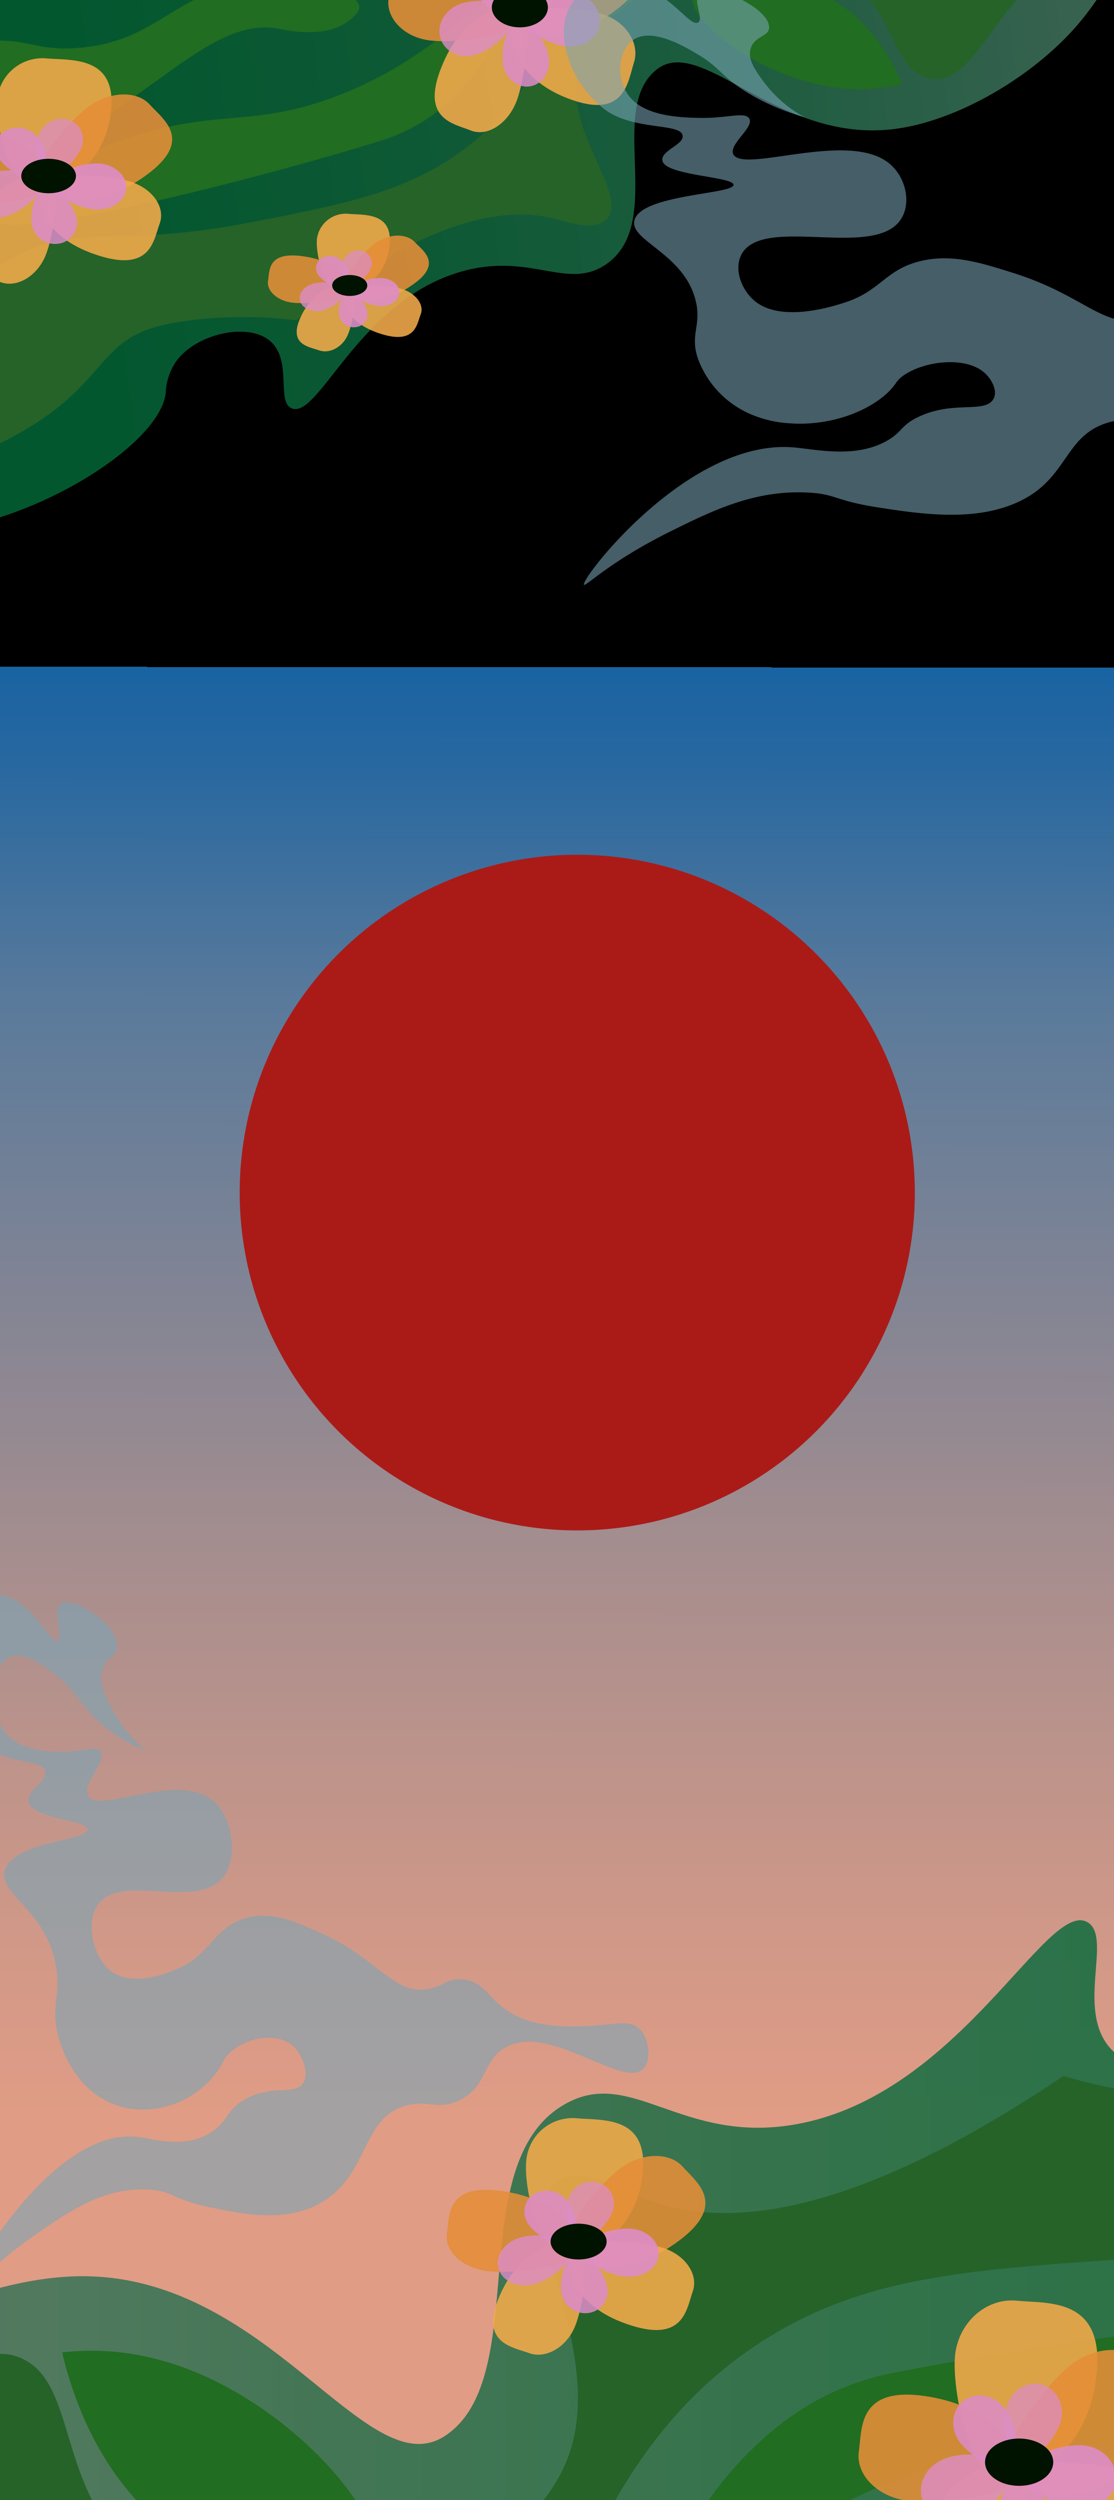 <svg id="Layer_1" data-name="Layer 1" xmlns="http://www.w3.org/2000/svg" xmlns:xlink="http://www.w3.org/1999/xlink" viewBox="0 0 330 740"><defs><style>.cls-1{fill:url(#linear-gradient);}.cls-2,.cls-5{opacity:0.83;}.cls-10,.cls-11,.cls-14,.cls-15,.cls-2,.cls-5,.cls-6,.cls-7,.cls-8,.cls-9{isolation:isolate;}.cls-2{fill:url(#linear-gradient-2);}.cls-3{fill:#256329;}.cls-4{fill:#216d21;}.cls-5{fill:url(#linear-gradient-3);}.cls-6{fill:#f4aa4a;}.cls-6,.cls-7{opacity:0.88;}.cls-7{fill:#e58e38;}.cls-10,.cls-11,.cls-8,.cls-9{fill:#dd8cc8;}.cls-8{opacity:0.8;}.cls-9{opacity:0.89;}.cls-10{opacity:0.86;}.cls-11{opacity:0.72;}.cls-12{fill:#001300;}.cls-13{fill:#aa1b18;}.cls-14,.cls-15{fill:#7aa5b6;}.cls-14{opacity:0.57;}.cls-15{opacity:0.59;}</style><linearGradient id="linear-gradient" x1="164.78" y1="50.15" x2="165.12" y2="542.51" gradientTransform="matrix(1, 0, 0, -1, 0, 740)" gradientUnits="userSpaceOnUse"><stop offset="0.13" stop-color="#e09c85"/><stop offset="0.24" stop-color="#d09888"/><stop offset="0.46" stop-color="#a78e8e"/><stop offset="0.75" stop-color="#657d99"/><stop offset="0.8" stop-color="#597a9b"/><stop offset="0.83" stop-color="#4f769c"/><stop offset="0.94" stop-color="#2868a0"/><stop offset="1" stop-color="#1963a2"/><stop offset="1"/></linearGradient><linearGradient id="linear-gradient-2" x1="-272.38" y1="43.91" x2="565.98" y2="43.91" gradientTransform="matrix(1, 0, 0, -1, 0, 740)" gradientUnits="userSpaceOnUse"><stop offset="0" stop-color="#666"/><stop offset="0" stop-color="#77807f"/><stop offset="0.09" stop-color="#617c72"/><stop offset="0.27" stop-color="#3e755d"/><stop offset="0.44" stop-color="#236f4c"/><stop offset="0.62" stop-color="#106b40"/><stop offset="0.8" stop-color="#046939"/><stop offset="0.99" stop-color="#006837"/></linearGradient><linearGradient id="linear-gradient-3" x1="-468.42" y1="-97.63" x2="491.3" y2="-97.63" gradientTransform="matrix(-0.55, 0.07, 0.08, 0.63, 201.33, 96.49)" xlink:href="#linear-gradient-2"/></defs><g id="Layer_1-2" data-name="Layer 1"><rect class="cls-1" width="330" height="740"/></g><g id="Layer_2" data-name="Layer 2"><path class="cls-2" d="M529.5,538.5c-44.2-28.7-141.8,13.3-149.3,47.1-.6,2.7-1.7,10.3-7.6,16.7-10.7,11.5-32.9,14.3-42.8,4.9-11.8-11.2,0-33.7-7.6-38.2-12-7.2-37.8,51.2-86.5,59.8-33.9,6-48.7-17.3-68.5-5.9-30.4,17.5-9.3,80.6-35.2,98-23.6,15.9-52.9-49.2-110.3-47.1C-5.1,674.8-39,689.7-63,712c-17.1,15.8-18.6,25.6-33.3,30.4-22.6,7.4-32.7-11.1-74.2-18.6-16.8-3-48.6-6-78,9.8-4.2,2.3-25.3,13.7-23.8,24.5,1.2,8.1,14.4,12.3,19,13.7,652.8,205.7,782.7,0,782.7,0C579.2,693.2,577.1,569.4,529.5,538.5Z"/><path class="cls-3" d="M444.8,577.4c-37.3,18.9-37.1,39.6-65.7,43.4-10.7,1.4-35.2,1.9-62.6-5.9a11,11,0,0,0-1.5-.4c-67.5,45.4-104.8,45-126.5,35.3-6.1-2.7-17.6-9.2-24-3.6-12.5,10.8,15.1,49.3,4,80.5-14.7,41.1-94.2,61.6-129.7,28.9-22.4-20.7-15.8-51.7-33.6-58-23.3-8.2-35,44.3-85.7,61.5-55.1,18.7-123.6-15.2-131.6-23.9a6.65,6.65,0,0,0-3.7-2.3c-7.5-1.2-19.1,13.7-18.4,22.6,1.9,23.9,96.5,62.6,161,24.4,19.4-11.5,32-27.5,52.9-24.4,19.3,2.9,26.6,19.4,46.4,37.1C47.5,811.7,88,836.2,119,829.7c49.7-10.5,39.8-93.4,106.5-136.5,29.4-19,59.6-21.2,105.7-24.4,64.8-4.6,78.5,12.1,113.7-2.7,50.3-21.2,84.8-81.7,75.3-98.5C512.2,553.5,471,564.1,444.8,577.4Z"/><path class="cls-4" d="M18.4,696.3c2.5,10.6,9,31.7,25.6,47.4,24.8,23.3,62.2,24.9,66.5,13.5,4.7-12.5-27.2-49.5-64.1-58.9A76.45,76.45,0,0,0,18.4,696.3Z"/><path class="cls-4" d="M452.4,689c-2.4-17.2-148.3,5.4-188.4,13.5a77.14,77.14,0,0,0-25.3,9.9c-27.4,16.8-44.5,50.3-39.2,56.9,5.8,7.1,30.6-26.6,82.4-40.6,44-12,58.5,3.5,109.3-9.9C415.1,712.5,453.6,698,452.4,689Z"/><path class="cls-4" d="M449.2,706.2c-78.5,29.1-111.2,73-143.3,61.5-4.4-1.6-21.9-8.9-34.4,0-1.7,1.2-4.8,3.4-4.8,6.3,0,8.1,24.2,17.4,44.8,19,40.2,3.1,49.4-24,88.9-21.7,21.5,1.3,21.8,9.5,46.4,9.9,27.9.5,57.3-9.5,57.7-19.9.4-11.9-37.7-15.6-38.4-30.7-1-18.5,54.8-34.6,53.7-38.9C518.9,688.7,489.4,691.3,449.2,706.2Z"/><path class="cls-5" d="M-40.9,154.7c29.7,12.4,87.8-19,90-38.4a17.56,17.56,0,0,1,3.5-9.9c5.8-7.3,19.5-10.7,26.4-6.2,8.2,5.3,2.5,18.8,7.5,20.7,8,3,19.9-31.7,49.8-40.4,20.7-6.1,31.7,5.7,43.3-2.3,17.7-12.3,0-45.8,14.9-57.6,13.6-10.8,36.7,23.2,72.4,17.3,16.6-2.7,36.7-13.8,50.2-28.2C326.6-.5,326.9-6.1,335.7-10c13.6-6,21.2,3.5,47.8,4.4,10.7.3,30.8-.6,48.1-11.8,2.5-1.6,14.8-9.7,13.1-15.6-1.3-4.4-9.9-5.7-12.9-6.1C8.4-101.1-57.9,24.4-57.9,24.4-83.2,72.3-72.9,141.3-40.9,154.7Z"/><path class="cls-3" d="M9.3,126.1C31.2,112.5,29.6,101,47.2,96.5c6.6-1.7,21.9-3.9,39.6-1.8a6.73,6.73,0,0,0,1,.1c38.9-30.9,62.3-33.7,76.6-30,4,1,11.7,3.7,15.3.1,7-7.1-13.1-26.3-8.4-44.6,6.2-24.1,54.4-42.1,79-26.7,15.5,9.7,13.6,27.5,25.2,29.6,15.1,2.7,18.7-27.6,49.1-41.3,33.1-14.9,78.4-1.6,84,2.6a4.21,4.21,0,0,0,2.5,1c4.8.1,11-9.2,9.9-14.1-2.9-13.2-64.9-27.1-102.4-.5-11.3,8-18,18-31.3,17.9-12.3,0-18.1-8.6-31.7-16.9-14.8-8.9-41.9-19.3-60.8-13.1-30.3,9.9-18.1,55.4-56.7,84.9-17,13-35.7,16.7-64.3,22.2-40.2,7.8-50-.4-70.9,10.8C-27,92.7-44.2,129.3-37,137.9-31.1,144.9-6.2,135.7,9.3,126.1Z"/><path class="cls-4" d="M267.3,25c-2.4-5.7-7.9-17-19.5-24.4-17.2-11-40.7-8.9-42.6-2.1-2,7.4,20.6,25.4,44.4,27.7A58.88,58.88,0,0,0,267.3,25Z"/><path class="cls-4" d="M-3.6,64.4c2.7,9.4,92.4-15.1,116.9-22.9a54.53,54.53,0,0,0,15.1-7.6c15.9-11.6,24.2-31.7,20.3-35-4.1-3.5-17.2,17.3-48.6,29.4C73.4,38.6,63.2,31.1,32.5,42.8,18,48.2-5,59.5-3.6,64.4Z"/><path class="cls-4" d="M-2.8,54.5c47-22.6,64.3-49.8,85.2-46,2.9.5,14.4,3.2,21.5-2.8,1-.8,2.8-2.3,2.5-3.9C105.8-2.8,90-5.9,77-5.2,51.6-3.6,47.8,12.3,23,14.2c-13.6,1-14.3-3.5-29.8-1.8-17.5,2-35.1,10-34.6,15.8.6,6.7,24.7,5.7,26.3,14C-13.2,52.4-46.8,66-45.8,68.3-45.2,70-26.9,66.1-2.8,54.5Z"/><path class="cls-6" d="M170.9,627c7.5.7,21.2-.9,19.5,16.2-1.9,18.4-16.1,24.6-23.6,23.9s-11.7-20-10.9-27.6A13.8,13.8,0,0,1,170.9,627Z"/><path class="cls-7" d="M202.3,641.4c4,4.5,13.3,11-1.1,21.8-15.5,11.6-28.8,8.1-32.7,3.6s8.7-20.1,15.1-24.9S198.4,636.9,202.3,641.4Z"/><path class="cls-6" d="M205.2,678.3c-1.8,5.1-2.6,14.9-18,10.1-16.6-5.1-20-16.2-18.1-21.3s20.3-3.9,27.1-1.8S207,673.2,205.2,678.3Z"/><path class="cls-6" d="M156.7,696.5c-4.9-1.8-14.7-2.9-8.8-16.7,6.3-14.8,17.7-17.5,22.6-15.7s2.4,18.4-.2,24.6S161.6,698.3,156.7,696.5Z"/><path class="cls-7" d="M132.4,661.1c.8-5.2-.4-14.8,16-12.6,17.6,2.4,23.2,12.5,22.4,17.7s-19.5,7-26.7,6S131.6,666.3,132.4,661.1Z"/><path class="cls-8" d="M147.8,671.8c-1.3-3.7,1.3-7.9,6-9.4s14.2-1,15.5,2.8-6,9.4-10.7,10.8S149.1,675.6,147.8,671.8Z"/><path class="cls-9" d="M195.1,667.4c-.3,3.9-4.5,6.8-9.4,6.5s-13.5-4.2-13.1-8.1,9.5-6.5,14.3-6.1S195.4,663.5,195.1,667.4Z"/><path class="cls-10" d="M174.6,684.6a7.15,7.15,0,0,1-8.2-5.5c-.8-3.8.7-11.2,4.4-11.9s8.2,5.6,9,9.3A6.58,6.58,0,0,1,174.6,684.6Z"/><path class="cls-10" d="M158.1,649.5a7.55,7.55,0,0,1,9.9,1.9c2.4,3.1,4.3,10.4,1.2,12.5s-10-2-12.4-5.1S155,651.5,158.1,649.5Z"/><path class="cls-11" d="M177.2,646a6.6,6.6,0,0,1,4.3,8.5c-1.3,3.6-6.5,9.4-10.1,8.4s-4.2-8.6-3-12.2A7.23,7.23,0,0,1,177.2,646Z"/><ellipse class="cls-12" cx="171.4" cy="663.5" rx="8.3" ry="5.3"/><path class="cls-6" d="M301.2,681c9.1.9,25.8-1.1,23.7,21.3-2.3,24.2-19.5,32.2-28.7,31.3s-14.2-26.3-13.3-36.2S292.1,680.1,301.2,681Z"/><path class="cls-7" d="M339.5,699.9c4.8,6,16.2,14.4-1.3,28.5-18.9,15.3-35,10.7-39.8,4.7s10.6-26.4,18.3-32.7S334.7,694,339.5,699.9Z"/><path class="cls-6" d="M342.9,748.2c-2.2,6.6-3.2,19.5-22,13.3-20.2-6.7-24.3-21.3-22.1-27.9s24.7-5.2,33-2.4S345.2,741.6,342.9,748.2Z"/><path class="cls-6" d="M284,772.2c-6-2.4-17.8-3.8-10.7-21.8,7.7-19.5,21.5-22.9,27.5-20.6s3,24.2-.2,32.2S290,774.6,284,772.2Z"/><path class="cls-7" d="M254.4,725.7c1-6.8-.4-19.3,19.5-16.5,21.4,3.1,28.2,16.4,27.2,23.2s-23.7,9.1-32.5,7.8S253.5,732.5,254.4,725.7Z"/><path class="cls-8" d="M273.2,739.8c-1.6-4.9,1.6-10.4,7.3-12.3s17.2-1.3,18.8,3.6-7.3,12.3-13,14.1C280.7,747.2,274.8,744.7,273.2,739.8Z"/><path class="cls-9" d="M330.6,734c-.4,5.2-5.5,9-11.4,8.5s-16.4-5.5-16-10.6,11.5-8.5,17.4-8.1S331,728.9,330.6,734Z"/><path class="cls-10" d="M305.8,756.5c-4.5.9-9-2.3-10-7.2s.8-14.6,5.3-15.6,10,7.3,11,12.2S310.3,755.6,305.8,756.5Z"/><path class="cls-10" d="M285.6,710.5c3.7-2.7,9.1-1.6,12.1,2.5s5.2,13.7,1.5,16.4-12.1-2.6-15-6.7S281.9,713.2,285.6,710.5Z"/><path class="cls-11" d="M308.9,705.9c4.4,1.4,6.7,6.4,5.2,11.2s-7.9,12.4-12.2,11-5.2-11.3-3.6-16C299.8,707.2,304.6,704.5,308.9,705.9Z"/><ellipse class="cls-12" cx="301.9" cy="728.8" rx="10.1" ry="7"/><path class="cls-6" d="M13.9,17.3c7.3.6,20.7-.8,19,15.5C31,50.3,17.2,56.2,9.9,55.5S-1.5,36.5-.8,29.2A13.45,13.45,0,0,1,13.9,17.3Z"/><path class="cls-7" d="M44.5,31.1c3.9,4.3,13,10.4-1.1,20.7-15.1,11.1-28,7.7-31.9,3.4S20.1,36,26.3,31.5,40.7,26.7,44.5,31.1Z"/><path class="cls-6" d="M47.3,66.2c-1.8,4.8-2.5,14.2-17.6,9.6C13.5,70.9,10.3,60.4,12,55.5s19.7-3.8,26.4-1.8S49.1,61.3,47.3,66.2Z"/><path class="cls-6" d="M.1,83.5c-4.8-1.7-14.3-2.7-8.6-15.9,6.2-14.1,17.2-16.7,22-14.9s2.4,17.6-.2,23.4S4.9,85.3.1,83.5Z"/><path class="cls-7" d="M-23.6,49.8c.8-4.9-.4-14,15.6-12C9.2,40,14.6,49.7,13.8,54.6s-19,6.6-26,5.7S-24.4,54.7-23.6,49.8Z"/><path class="cls-8" d="M-8.6,60c-1.3-3.6,1.3-7.6,5.8-8.9s13.8-.9,15.1,2.6S6.4,62.6,1.9,64-7.3,63.6-8.6,60Z"/><path class="cls-9" d="M37.4,55.8c-.3,3.7-4.4,6.5-9.1,6.2s-13.1-4-12.8-7.7,9.2-6.2,13.9-5.9S37.7,52.1,37.4,55.8Z"/><path class="cls-10" d="M17.5,72.1a6.94,6.94,0,0,1-8-5.3c-.8-3.6.7-10.6,4.3-11.3s8,5.3,8.8,8.9A6.27,6.27,0,0,1,17.5,72.1Z"/><path class="cls-10" d="M1.4,38.8a7.62,7.62,0,0,1,9.7,1.8c2.4,2.9,4.2,9.9,1.2,11.9S2.6,50.6.3,47.7-1.6,40.7,1.4,38.8Z"/><path class="cls-11" d="M20.1,35.4a6.13,6.13,0,0,1,4.1,8.1c-1.3,3.4-6.3,9-9.8,8s-4.1-8.2-2.9-11.6A7.26,7.26,0,0,1,20.1,35.4Z"/><ellipse class="cls-12" cx="14.4" cy="52.1" rx="8.1" ry="5.1"/><path class="cls-6" d="M153.5-37.9c7.5.7,21.2-1,19.5,17.9C171.1.3,157,7,149.5,6.3s-11.7-22-10.9-30.4S146-38.7,153.5-37.9Z"/><path class="cls-7" d="M184.9-22c4,5,13.3,12.1-1.1,23.9-15.5,12.8-28.7,8.9-32.7,3.9s8.7-22.1,15.1-27.4S181-27.1,184.9-22Z"/><path class="cls-6" d="M187.8,18.5c-1.8,5.6-2.6,16.4-18,11.2-16.6-5.6-19.9-17.9-18.1-23.4s20.2-4.3,27.1-2C185.5,6.5,189.6,12.9,187.8,18.5Z"/><path class="cls-6" d="M139.4,38.6c-4.9-2-14.7-3.2-8.8-18.3C136.9,4,148.3,1,153.2,3s2.4,20.3-.2,27S144.3,40.6,139.4,38.6Z"/><path class="cls-7" d="M115.1-.4c.8-5.7-.4-16.2,16-13.8,17.6,2.6,23.2,13.8,22.4,19.5s-19.4,7.7-26.7,6.6S114.3,5.3,115.1-.4Z"/><path class="cls-8" d="M130.5,11.4c-1.3-4.1,1.3-8.7,6-10.3S150.6,0,152,4.2s-6,10.3-10.7,11.9S131.8,15.5,130.5,11.4Z"/><path class="cls-9" d="M177.7,6.6c-.3,4.3-4.5,7.5-9.4,7.2s-13.5-4.6-13.1-8.9,9.4-7.1,14.3-6.8S178,2.3,177.7,6.6Z"/><path class="cls-10" d="M157.3,25.5c-3.7.8-7.4-2-8.2-6.1s.7-12.3,4.4-13.1,8.2,6.1,9,10.3S161,24.7,157.3,25.5Z"/><path class="cls-10" d="M140.7-13.1c3.1-2.3,7.5-1.3,9.9,2.1S154.9.5,151.8,2.7,141.9.5,139.5-2.9,137.6-10.9,140.7-13.1Z"/><path class="cls-11" d="M159.9-17c3.6,1.2,5.5,5.4,4.2,9.4S157.6,2.8,154,1.6s-4.2-9.4-3-13.5S156.3-18.2,159.9-17Z"/><ellipse class="cls-12" cx="154" cy="2.2" rx="8.3" ry="5.9"/><path class="cls-6" d="M103.3,63.3c4.7.4,13.2-.5,12.1,9.4-1.2,10.7-10,14.3-14.7,13.9s-7.3-11.6-6.8-16A8.61,8.61,0,0,1,103.3,63.3Z"/><path class="cls-7" d="M122.9,71.7c2.5,2.6,8.3,6.4-.7,12.6-9.6,6.8-17.9,4.7-20.3,2.1s5.4-11.7,9.4-14.5S120.4,69,122.9,71.7Z"/><path class="cls-6" d="M124.6,93.1c-1.1,2.9-1.6,8.7-11.2,5.9-10.3-3-12.4-9.4-11.3-12.4s12.6-2.3,16.8-1.1S125.8,90.2,124.6,93.1Z"/><path class="cls-6" d="M94.5,103.7c-3.1-1.1-9.1-1.7-5.5-9.7,3.9-8.6,11-10.2,14.1-9.1s1.5,10.7-.1,14.3S97.6,104.8,94.5,103.7Z"/><path class="cls-7" d="M79.4,83.1c.5-3-.2-8.6,10-7.3,11,1.4,14.4,7.3,13.9,10.3s-12.1,4-16.6,3.5S78.9,86.1,79.4,83.1Z"/><path class="cls-8" d="M89,89.4c-.8-2.2.8-4.6,3.7-5.4s8.8-.6,9.6,1.6-3.7,5.4-6.6,6.3C92.8,92.6,89.8,91.5,89,89.4Z"/><path class="cls-9" d="M118.3,86.8c-.2,2.3-2.8,4-5.8,3.8s-8.4-2.4-8.2-4.7,5.9-3.8,8.9-3.6S118.5,84.5,118.3,86.8Z"/><path class="cls-10" d="M105.6,96.8a4.42,4.42,0,0,1-5.1-3.2c-.5-2.2.4-6.5,2.7-6.9s5.1,3.2,5.6,5.4A3.86,3.86,0,0,1,105.6,96.8Z"/><path class="cls-10" d="M95.3,76.4a4.94,4.94,0,0,1,6.2,1.1c1.5,1.8,2.7,6.1.8,7.3s-6.2-1.1-7.7-3A3.51,3.51,0,0,1,95.3,76.4Z"/><path class="cls-11" d="M107.3,74.3a3.75,3.75,0,0,1,2.6,5c-.8,2.1-4,5.5-6.3,4.9s-2.6-5-1.9-7.1A4.76,4.76,0,0,1,107.3,74.3Z"/><ellipse class="cls-12" cx="103.6" cy="84.5" rx="5.2" ry="3.1"/><circle class="cls-13" cx="171" cy="353" r="100"/><path class="cls-14" d="M238.3,34.7a38,38,0,0,1-12.6-11.2c-2.3-3.2-4.4-6.3-3.2-9.5s4.9-3.2,5.3-5.5c.9-5.8-16.2-13.7-20.3-10.9-2.8,1.9,1.3,8.2-.8,9.1C204,7.9,198-3.3,186.4-4.8c-4.8-.6-10.6.3-14.3,3-9.2,6.8-5.3,24.6,6.8,34,8.5,6.6,22.7,4.1,23.3,7.9.5,2.7-6.3,4.4-6,7.3.4,4.6,20.9,4.8,21.1,7.3.1,2.8-26.9,2.8-29.3,10.3-2,6.1,14.4,9.8,18,23.7,2,7.6-1.8,10.2.8,17.6a28.67,28.67,0,0,0,15.8,16.4,34.13,34.13,0,0,0,11.4,2.6c10.8.8,22.4-2.8,29.2-9.3,2.6-2.6,2.1-3.2,4.5-4.9,6.4-4.4,18.7-5.7,24.1-.6,2,1.8,4,5.5,2.3,7.9-2.8,3.9-11.8.2-21.8,4.9-5.5,2.5-5,4.7-9.8,7.3-9.4,5.2-21.1,2.3-27.8,1.8-31.2-2.3-63.1,39.5-61.7,40.7.6.5,7.8-7,25.6-15.8,12.7-6.3,25.1-12.3,40.6-11.5,8.5.4,7.8,2.3,20.3,4.3,12.8,2,28.5,4.4,41.4-1.2,16.4-7.1,13.8-21.1,29.3-24.3,8.1-1.7,12.4,1.5,20.3-1.8,8.5-3.5,7.2-8.6,13.5-12.1,15.6-8.7,44.2,10.7,51.1,4.3,2.5-2.4,1.4-7.4-1.5-9.7s-7.1-1.6-12.8-1.2c-8.3.5-21.3,1.3-31.6-2.4-9.6-3.5-10.4-8.6-18.8-9.1-5.4-.3-6.6,1.7-12,2.4-12.3,1.6-17.4-7.5-37.6-14-10.1-3.2-19-6.1-28.6-3.6-10,2.6-11.4,8.7-21.8,12.1-2.5.8-18,6.1-26.3,0-4.7-3.5-7.2-10.7-3.8-15.2,7.5-9.7,37.3,1.6,45.9-8.5,4.1-4.8,2.4-13.4-3-17.6-12.1-9.5-42.6,3-45.9-2.4-1.8-3,6.7-8.4,4.5-10.9-1.5-1.8-6.2.1-14.3,0-4.7-.1-15.2-.2-20.3-5.5-5.3-5.4-4.3-15.7,1.5-18.2,5.6-2.5,14.5,2.8,18,4.9,4.8,2.8,6.3,5,9.8,7.9C220.6,27.2,227.3,31.5,238.3,34.7Z"/><path class="cls-15" d="M43.4,518.3a40.7,40.7,0,0,1-10.5-13c-1.9-3.7-3.7-7.4-2.6-11.1s4.1-3.7,4.4-6.4c.7-6.8-13.5-16-16.9-12.8-2.3,2.2,1.1,9.6-.6,10.6C14.9,486.9,10,474,.3,472.1a13.3,13.3,0,0,0-11.9,3.5c-7.7,8-4.5,28.7,5.6,39.7,7.1,7.7,18.9,4.8,19.4,9.2.4,3.2-5.2,5.2-5,8.5.4,5.4,17.5,5.6,17.6,8.5C26,545,3.5,545,1.4,553.8c-1.7,7.1,12,11.4,15.1,27.7,1.7,8.8-1.5,11.9.6,20.6.6,2.4,3.6,13.5,13.2,19.1a23,23,0,0,0,9.5,3.1,27.36,27.36,0,0,0,24.4-10.9c2.2-3,1.7-3.7,3.8-5.7,5.4-5.1,15.6-6.7,20.1-.7,1.6,2.2,3.3,6.4,1.9,9.2-2.3,4.5-9.8.3-18.2,5.7-4.6,2.9-4.2,5.4-8.2,8.5-7.9,6.1-17.6,2.7-23.2,2.1C14.3,629.8-12.2,678.7-11,680c.5.6,6.5-8.2,21.3-18.4,10.6-7.4,20.9-14.3,33.9-13.5,7.1.5,6.5,2.7,16.9,5,10.7,2.3,23.8,5.1,34.5-1.4,13.7-8.3,11.5-24.7,24.5-28.4,6.8-1.9,10.3,1.7,16.9-2.1,7.1-4.1,6-10.1,11.3-14.2,13-10.1,36.8,12.5,42.6,5,2.1-2.8,1.2-8.7-1.3-11.3s-5.9-1.8-10.7-1.4c-6.9.6-17.8,1.5-26.3-2.8-8-4.1-8.6-10.1-15.7-10.6-4.5-.4-5.5,2-10,2.8-10.3,1.9-14.5-8.7-31.4-16.3-8.4-3.8-15.9-7.2-23.8-4.3-8.3,3-9.5,10.1-18.2,14.2-2.1,1-15,7.1-21.9,0-3.9-4-6-12.5-3.1-17.7,6.3-11.3,31.1,1.9,38.3-9.9,3.4-5.6,2-15.6-2.5-20.6-10.1-11-35.5,3.6-38.3-2.8-1.5-3.6,5.6-9.8,3.8-12.8-1.3-2.1-5.2.1-11.9,0-4-.1-12.7-.3-16.9-6.4-4.4-6.4-3.6-18.3,1.3-21.3,4.7-2.9,12.1,3.2,15.1,5.7,4,3.3,5.2,5.8,8.2,9.2C28.7,509.6,34.3,514.6,43.4,518.3Z"/></g></svg>
